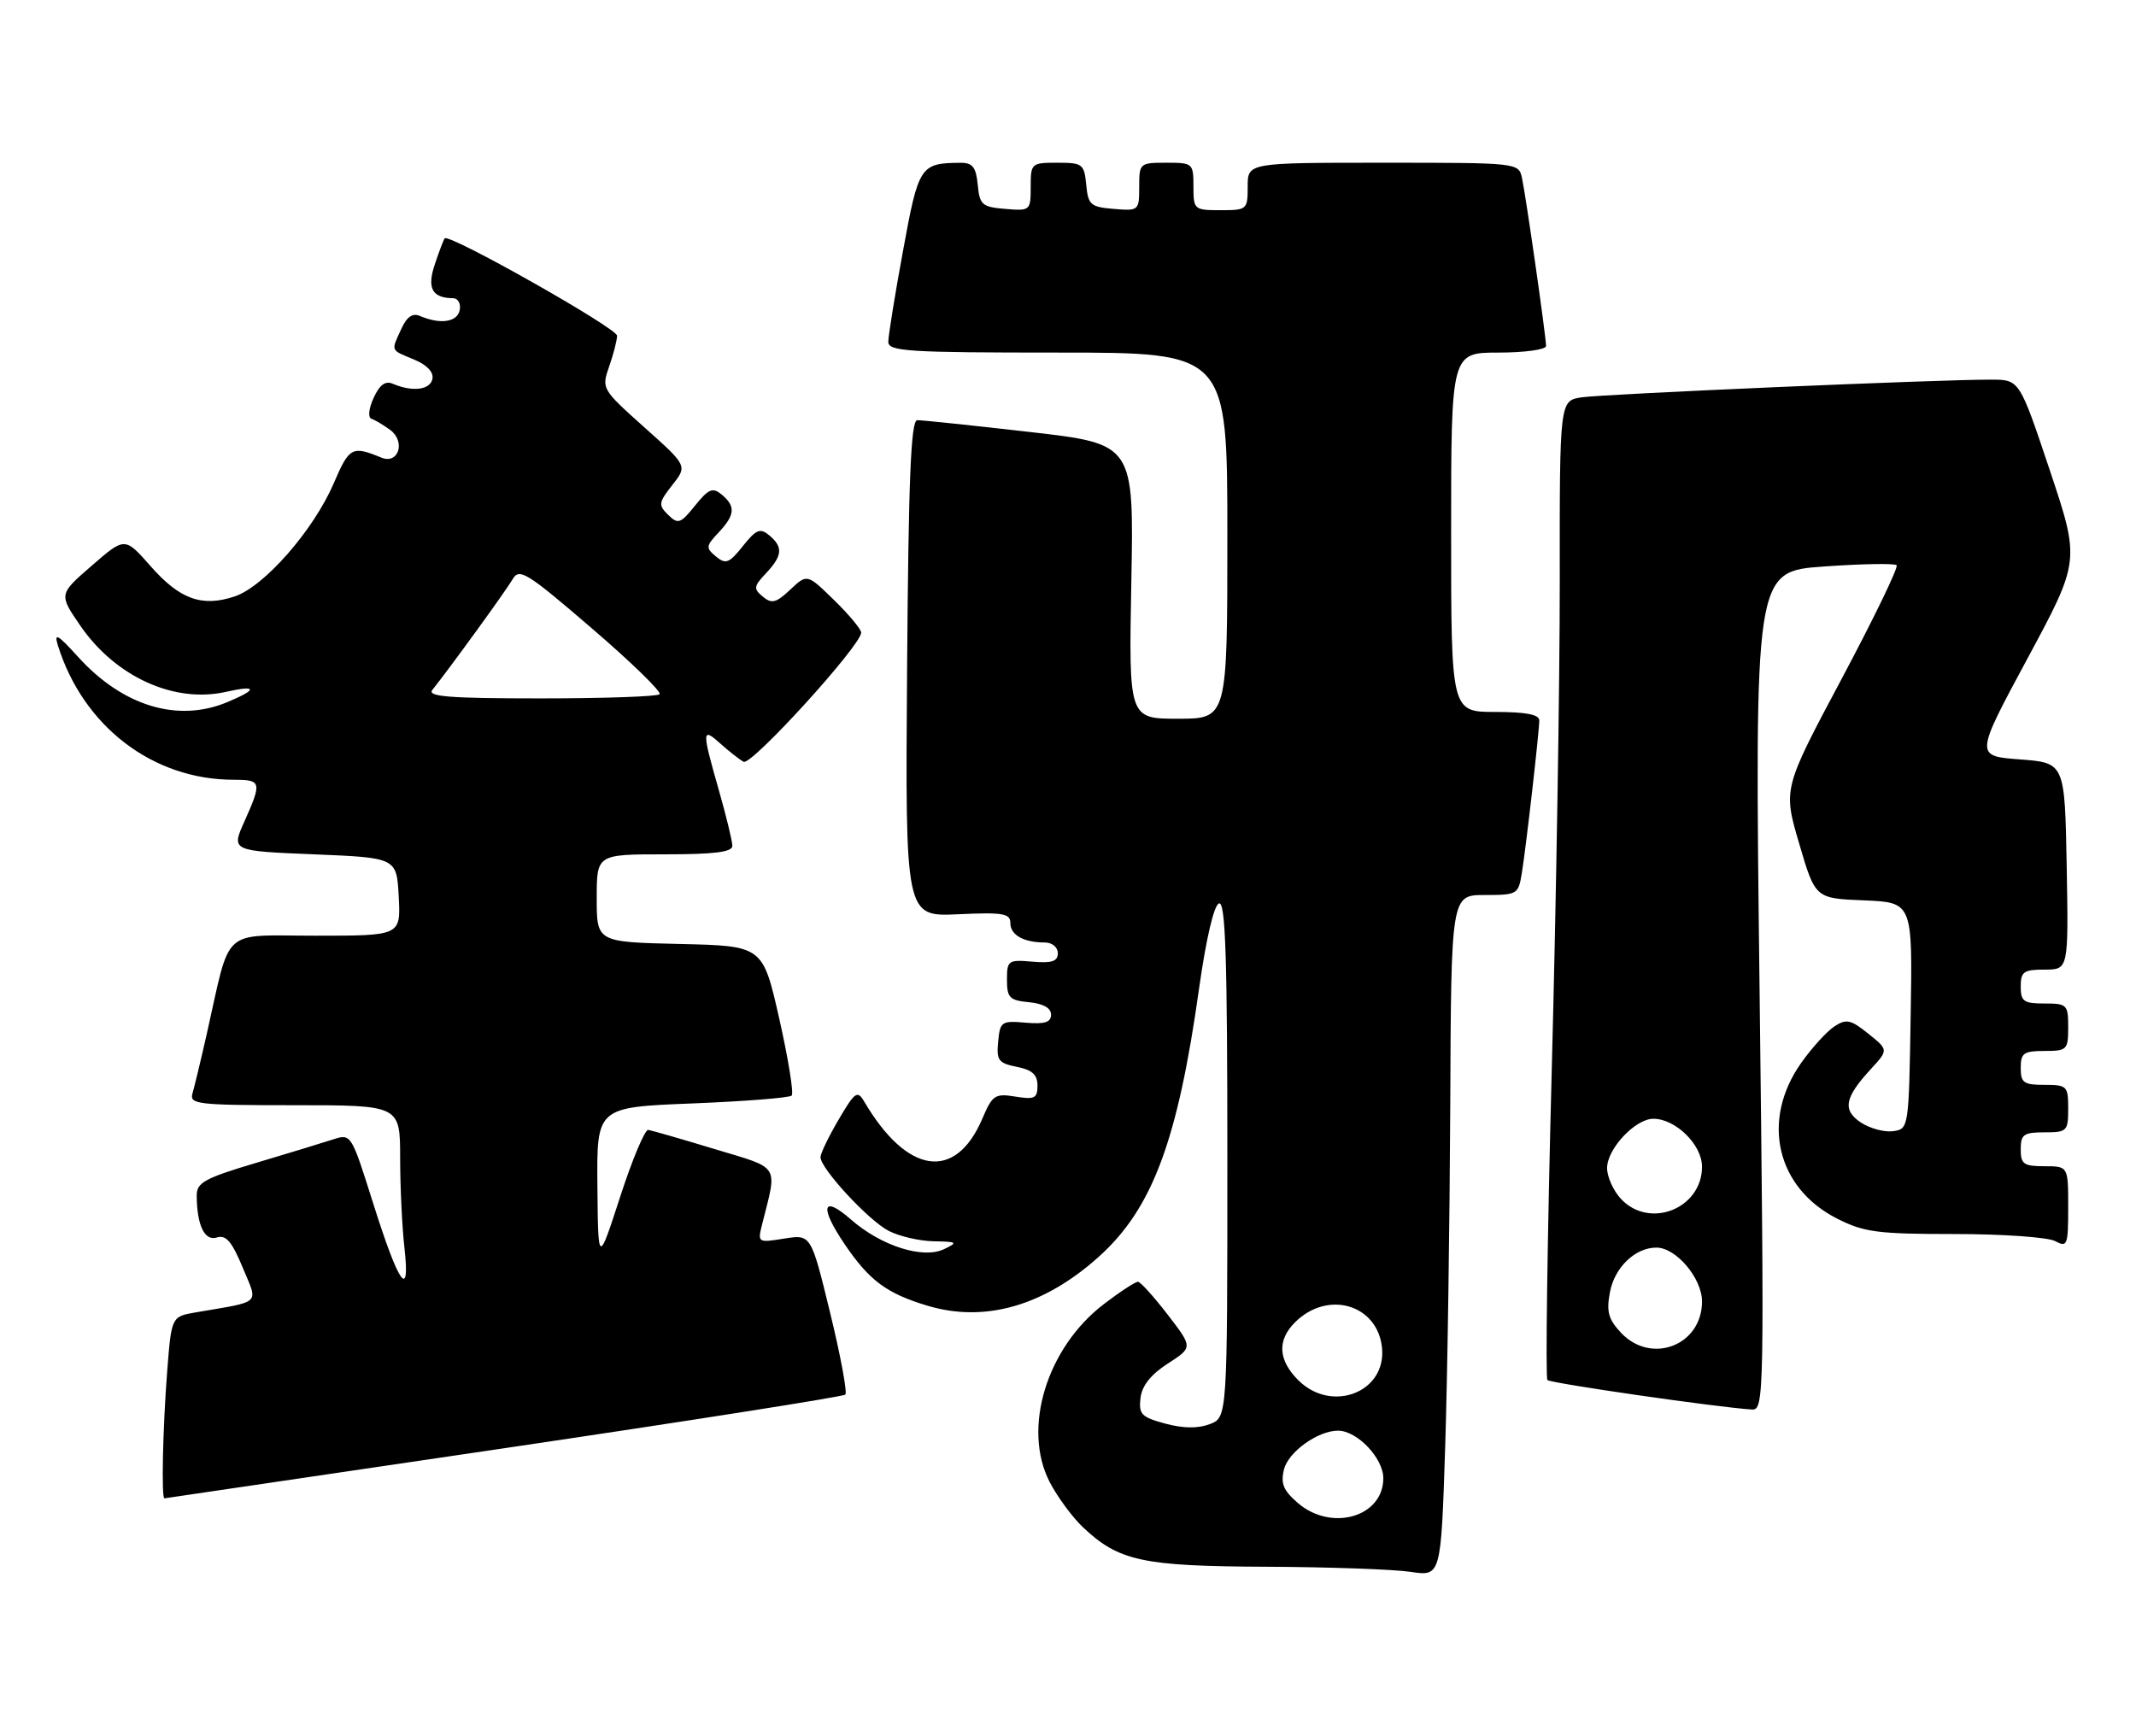 <?xml version="1.0" encoding="UTF-8" standalone="no"?>
<!DOCTYPE svg PUBLIC "-//W3C//DTD SVG 1.1//EN" "http://www.w3.org/Graphics/SVG/1.1/DTD/svg11.dtd" >
<svg xmlns="http://www.w3.org/2000/svg" xmlns:xlink="http://www.w3.org/1999/xlink" version="1.1" viewBox="0 0 315 256">
 <g >
 <path fill="currentColor"
d=" M 213.87 163.25 C 214.00 132.00 214.00 132.00 218.95 132.00 C 223.77 132.00 223.92 131.91 224.43 128.75 C 225.08 124.72 226.99 107.95 227.00 106.25 C 227.00 105.38 225.03 105.00 220.50 105.00 C 214.00 105.00 214.00 105.00 214.00 78.50 C 214.00 52.00 214.00 52.00 221.00 52.00 C 224.85 52.00 228.00 51.56 228.00 51.03 C 228.00 49.64 225.03 28.93 224.45 26.25 C 223.96 24.01 223.89 24.00 203.98 24.00 C 184.00 24.00 184.00 24.00 184.00 27.50 C 184.00 30.92 183.90 31.00 180.00 31.00 C 176.10 31.00 176.00 30.92 176.00 27.50 C 176.00 24.08 175.90 24.00 172.00 24.00 C 168.08 24.00 168.00 24.07 168.00 27.56 C 168.00 31.06 167.94 31.12 164.25 30.81 C 160.83 30.53 160.47 30.22 160.19 27.25 C 159.89 24.19 159.65 24.00 155.94 24.00 C 152.09 24.00 152.00 24.08 152.00 27.56 C 152.00 31.06 151.94 31.12 148.25 30.81 C 144.83 30.53 144.47 30.22 144.19 27.25 C 143.94 24.66 143.43 24.00 141.69 24.01 C 135.70 24.05 135.47 24.41 133.17 36.99 C 131.97 43.50 131.00 49.54 131.00 50.41 C 131.00 51.82 133.84 52.00 156.00 52.00 C 181.00 52.00 181.00 52.00 181.00 79.00 C 181.00 106.00 181.00 106.00 173.73 106.00 C 166.46 106.00 166.46 106.00 166.84 85.74 C 167.22 65.47 167.22 65.47 151.86 63.71 C 143.41 62.74 135.95 61.96 135.27 61.97 C 134.33 61.99 133.98 70.54 133.77 98.59 C 133.50 135.19 133.50 135.19 141.25 134.84 C 147.93 134.53 149.00 134.71 149.00 136.14 C 149.00 137.90 150.96 139.00 154.08 139.00 C 155.16 139.00 156.00 139.69 156.00 140.58 C 156.00 141.79 155.13 142.08 152.25 141.83 C 148.68 141.52 148.50 141.65 148.50 144.50 C 148.50 147.15 148.88 147.54 151.75 147.81 C 153.85 148.02 155.00 148.66 155.00 149.64 C 155.00 150.78 154.08 151.07 151.25 150.83 C 147.70 150.52 147.48 150.67 147.20 153.61 C 146.93 156.38 147.24 156.80 149.95 157.34 C 152.22 157.79 153.00 158.50 153.00 160.11 C 153.00 161.98 152.58 162.19 149.74 161.73 C 146.73 161.24 146.35 161.50 144.86 165.00 C 140.89 174.28 133.76 173.22 127.42 162.42 C 126.44 160.77 126.06 161.05 123.67 165.13 C 122.20 167.63 121.00 170.12 121.00 170.66 C 121.00 172.34 128.06 179.98 131.05 181.53 C 132.62 182.34 135.61 183.03 137.70 183.07 C 141.17 183.13 141.31 183.23 139.24 184.22 C 136.12 185.73 129.94 183.76 125.48 179.85 C 121.26 176.15 120.81 177.96 124.57 183.51 C 128.21 188.87 130.75 190.76 136.77 192.57 C 145.25 195.12 154.02 192.59 162.12 185.28 C 169.95 178.20 173.68 168.21 176.82 145.85 C 177.87 138.44 179.02 133.49 179.77 133.24 C 180.73 132.92 181.00 141.24 181.00 170.94 C 181.00 209.05 181.00 209.05 178.40 210.04 C 176.66 210.70 174.50 210.67 171.84 209.96 C 168.34 209.01 167.91 208.58 168.19 206.20 C 168.40 204.38 169.70 202.73 172.21 201.11 C 175.92 198.72 175.92 198.72 172.21 193.90 C 170.17 191.25 168.20 189.07 167.83 189.04 C 167.46 189.02 165.21 190.48 162.83 192.30 C 154.37 198.74 150.72 210.65 154.79 218.56 C 155.90 220.72 158.10 223.71 159.66 225.20 C 164.97 230.24 168.45 230.99 186.72 231.07 C 195.95 231.11 205.53 231.45 208.00 231.82 C 212.50 232.50 212.50 232.50 213.12 213.50 C 213.46 203.05 213.79 180.44 213.87 163.25 Z  M 74.30 213.60 C 101.68 209.55 124.35 205.99 124.66 205.68 C 124.97 205.36 123.96 199.92 122.41 193.57 C 119.60 182.04 119.60 182.04 115.65 182.67 C 111.74 183.30 111.71 183.28 112.40 180.53 C 114.65 171.59 115.17 172.42 105.36 169.46 C 100.49 167.98 96.10 166.72 95.60 166.64 C 95.11 166.56 93.24 171.00 91.46 176.50 C 88.21 186.50 88.21 186.50 88.10 174.90 C 88.00 163.30 88.00 163.30 102.08 162.74 C 109.82 162.43 116.42 161.91 116.75 161.58 C 117.08 161.26 116.25 156.15 114.92 150.24 C 112.49 139.50 112.49 139.50 100.25 139.22 C 88.00 138.94 88.00 138.94 88.00 132.47 C 88.00 126.00 88.00 126.00 98.00 126.00 C 105.35 126.00 108.00 125.67 108.00 124.75 C 108.00 124.06 107.10 120.35 106.00 116.50 C 103.48 107.69 103.50 107.20 106.25 109.68 C 107.49 110.79 109.02 112.00 109.66 112.35 C 110.79 112.99 127.00 95.18 127.00 93.30 C 127.00 92.81 125.21 90.65 123.01 88.51 C 119.03 84.62 119.03 84.62 116.54 86.96 C 114.46 88.92 113.81 89.09 112.50 88.00 C 111.09 86.83 111.14 86.48 112.97 84.54 C 115.41 81.94 115.51 80.67 113.43 78.94 C 112.10 77.84 111.52 78.07 109.55 80.54 C 107.53 83.07 107.03 83.27 105.58 82.07 C 104.06 80.81 104.09 80.53 105.97 78.54 C 108.41 75.94 108.51 74.67 106.43 72.94 C 105.10 71.84 104.51 72.08 102.50 74.57 C 100.35 77.24 99.99 77.36 98.53 75.93 C 97.06 74.49 97.12 74.12 99.15 71.53 C 101.38 68.70 101.38 68.70 95.03 63.03 C 88.74 57.40 88.69 57.32 89.84 54.03 C 90.48 52.20 91.00 50.16 91.00 49.51 C 91.00 48.40 66.20 34.39 65.58 35.15 C 65.42 35.34 64.77 37.05 64.14 38.93 C 62.93 42.50 63.71 43.95 66.82 43.98 C 67.55 43.99 67.99 44.79 67.79 45.75 C 67.43 47.52 64.92 47.88 61.93 46.60 C 60.84 46.13 60.00 46.71 59.18 48.51 C 57.65 51.85 57.53 51.56 61.05 53.02 C 62.97 53.82 63.97 54.87 63.77 55.89 C 63.43 57.52 60.81 57.83 57.93 56.60 C 56.83 56.12 55.98 56.75 55.10 58.68 C 54.37 60.27 54.24 61.58 54.78 61.76 C 55.29 61.93 56.53 62.67 57.52 63.39 C 59.86 65.10 58.79 68.54 56.24 67.49 C 51.92 65.71 51.51 65.93 49.21 71.29 C 46.24 78.20 38.94 86.54 34.59 87.97 C 29.76 89.57 26.51 88.39 22.19 83.48 C 18.41 79.19 18.41 79.19 13.54 83.42 C 8.66 87.65 8.66 87.65 11.86 92.30 C 17.04 99.82 25.70 103.76 33.31 102.04 C 37.95 101.00 38.05 101.66 33.53 103.55 C 26.19 106.62 18.07 104.14 11.46 96.82 C 8.55 93.60 7.94 93.25 8.52 95.13 C 12.23 107.11 22.53 115.00 34.44 115.00 C 38.57 115.00 38.65 115.32 36.05 121.14 C 34.09 125.50 34.09 125.50 46.30 126.00 C 58.50 126.50 58.50 126.50 58.80 132.25 C 59.10 138.00 59.10 138.00 46.59 138.00 C 32.42 138.00 34.11 136.47 30.49 152.50 C 29.62 156.35 28.67 160.29 28.39 161.25 C 27.91 162.86 29.07 163.00 43.43 163.00 C 59.00 163.00 59.00 163.00 59.01 170.75 C 59.01 175.01 59.30 180.97 59.64 184.00 C 60.53 191.95 58.81 189.47 54.99 177.34 C 51.81 167.25 51.77 167.18 49.14 168.04 C 47.69 168.51 42.56 170.08 37.75 171.51 C 30.20 173.76 29.00 174.42 29.01 176.31 C 29.04 180.72 30.17 183.08 31.98 182.51 C 33.32 182.08 34.19 183.09 35.78 186.92 C 38.09 192.48 38.73 191.86 28.89 193.55 C 25.28 194.17 25.28 194.17 24.65 202.33 C 24.01 210.55 23.78 221.02 24.25 220.98 C 24.39 220.97 46.91 217.64 74.30 213.60 Z  M 259.49 146.14 C 258.74 84.28 258.74 84.28 268.95 83.55 C 274.57 83.15 279.40 83.07 279.70 83.36 C 279.99 83.66 276.34 91.20 271.59 100.12 C 262.95 116.34 262.95 116.34 265.33 124.42 C 267.70 132.50 267.70 132.50 274.88 132.79 C 282.05 133.09 282.05 133.09 281.77 149.79 C 281.50 166.39 281.48 166.50 279.19 166.83 C 277.92 167.01 275.80 166.44 274.47 165.58 C 271.67 163.74 272.00 161.90 275.90 157.67 C 278.50 154.84 278.50 154.84 275.52 152.45 C 272.92 150.36 272.28 150.23 270.52 151.38 C 269.41 152.11 267.21 154.52 265.64 156.74 C 259.64 165.21 261.95 175.20 270.97 179.75 C 274.90 181.74 276.94 182.00 288.28 182.00 C 295.35 182.00 302.00 182.47 303.07 183.04 C 304.88 184.01 305.00 183.69 305.00 178.04 C 305.00 172.00 305.00 172.00 301.50 172.00 C 298.43 172.00 298.00 171.69 298.00 169.50 C 298.00 167.31 298.43 167.00 301.50 167.00 C 304.83 167.00 305.00 166.83 305.00 163.50 C 305.00 160.17 304.83 160.00 301.50 160.00 C 298.43 160.00 298.00 159.69 298.00 157.50 C 298.00 155.31 298.43 155.00 301.50 155.00 C 304.83 155.00 305.00 154.83 305.00 151.50 C 305.00 148.17 304.83 148.00 301.50 148.00 C 298.43 148.00 298.00 147.69 298.00 145.50 C 298.00 143.31 298.43 143.00 301.53 143.00 C 305.05 143.00 305.05 143.00 304.78 127.75 C 304.50 112.50 304.50 112.50 297.88 112.00 C 291.25 111.50 291.25 111.50 299.00 97.11 C 306.75 82.71 306.75 82.71 302.29 69.36 C 297.82 56.00 297.82 56.00 293.66 55.99 C 286.07 55.96 236.56 58.11 233.25 58.60 C 230.00 59.09 230.00 59.09 230.02 85.80 C 230.03 100.48 229.50 132.86 228.84 157.74 C 228.19 182.63 227.90 203.23 228.20 203.53 C 228.67 204.01 253.40 207.58 258.36 207.88 C 260.17 208.00 260.20 206.11 259.49 146.14 Z  M 191.40 221.67 C 189.25 219.81 188.83 218.80 189.36 216.69 C 190.01 214.12 194.36 211.00 197.32 211.00 C 200.14 211.00 204.00 215.05 204.00 218.02 C 204.00 223.72 196.36 225.94 191.40 221.67 Z  M 191.45 203.55 C 188.49 200.58 188.32 197.68 190.97 195.03 C 195.79 190.21 203.17 192.38 203.81 198.79 C 204.46 205.35 196.37 208.47 191.45 203.55 Z  M 63.76 101.75 C 66.28 98.61 74.61 87.13 75.59 85.44 C 76.58 83.73 77.63 84.37 87.28 92.67 C 93.11 97.68 97.61 102.06 97.27 102.39 C 96.94 102.73 89.04 103.00 79.71 103.00 C 66.28 103.00 62.96 102.74 63.76 101.75 Z  M 239.05 196.56 C 237.19 194.57 236.88 193.45 237.42 190.58 C 238.11 186.91 241.14 184.00 244.27 184.00 C 247.18 184.00 251.00 188.52 251.00 191.95 C 251.00 198.43 243.52 201.31 239.05 196.56 Z  M 239.04 176.81 C 237.92 175.61 237.00 173.56 237.00 172.27 C 237.00 169.43 241.16 165.00 243.82 165.00 C 247.11 165.00 251.00 168.83 251.00 172.07 C 251.00 178.26 243.25 181.33 239.04 176.81 Z "/>
</g>
</svg>
